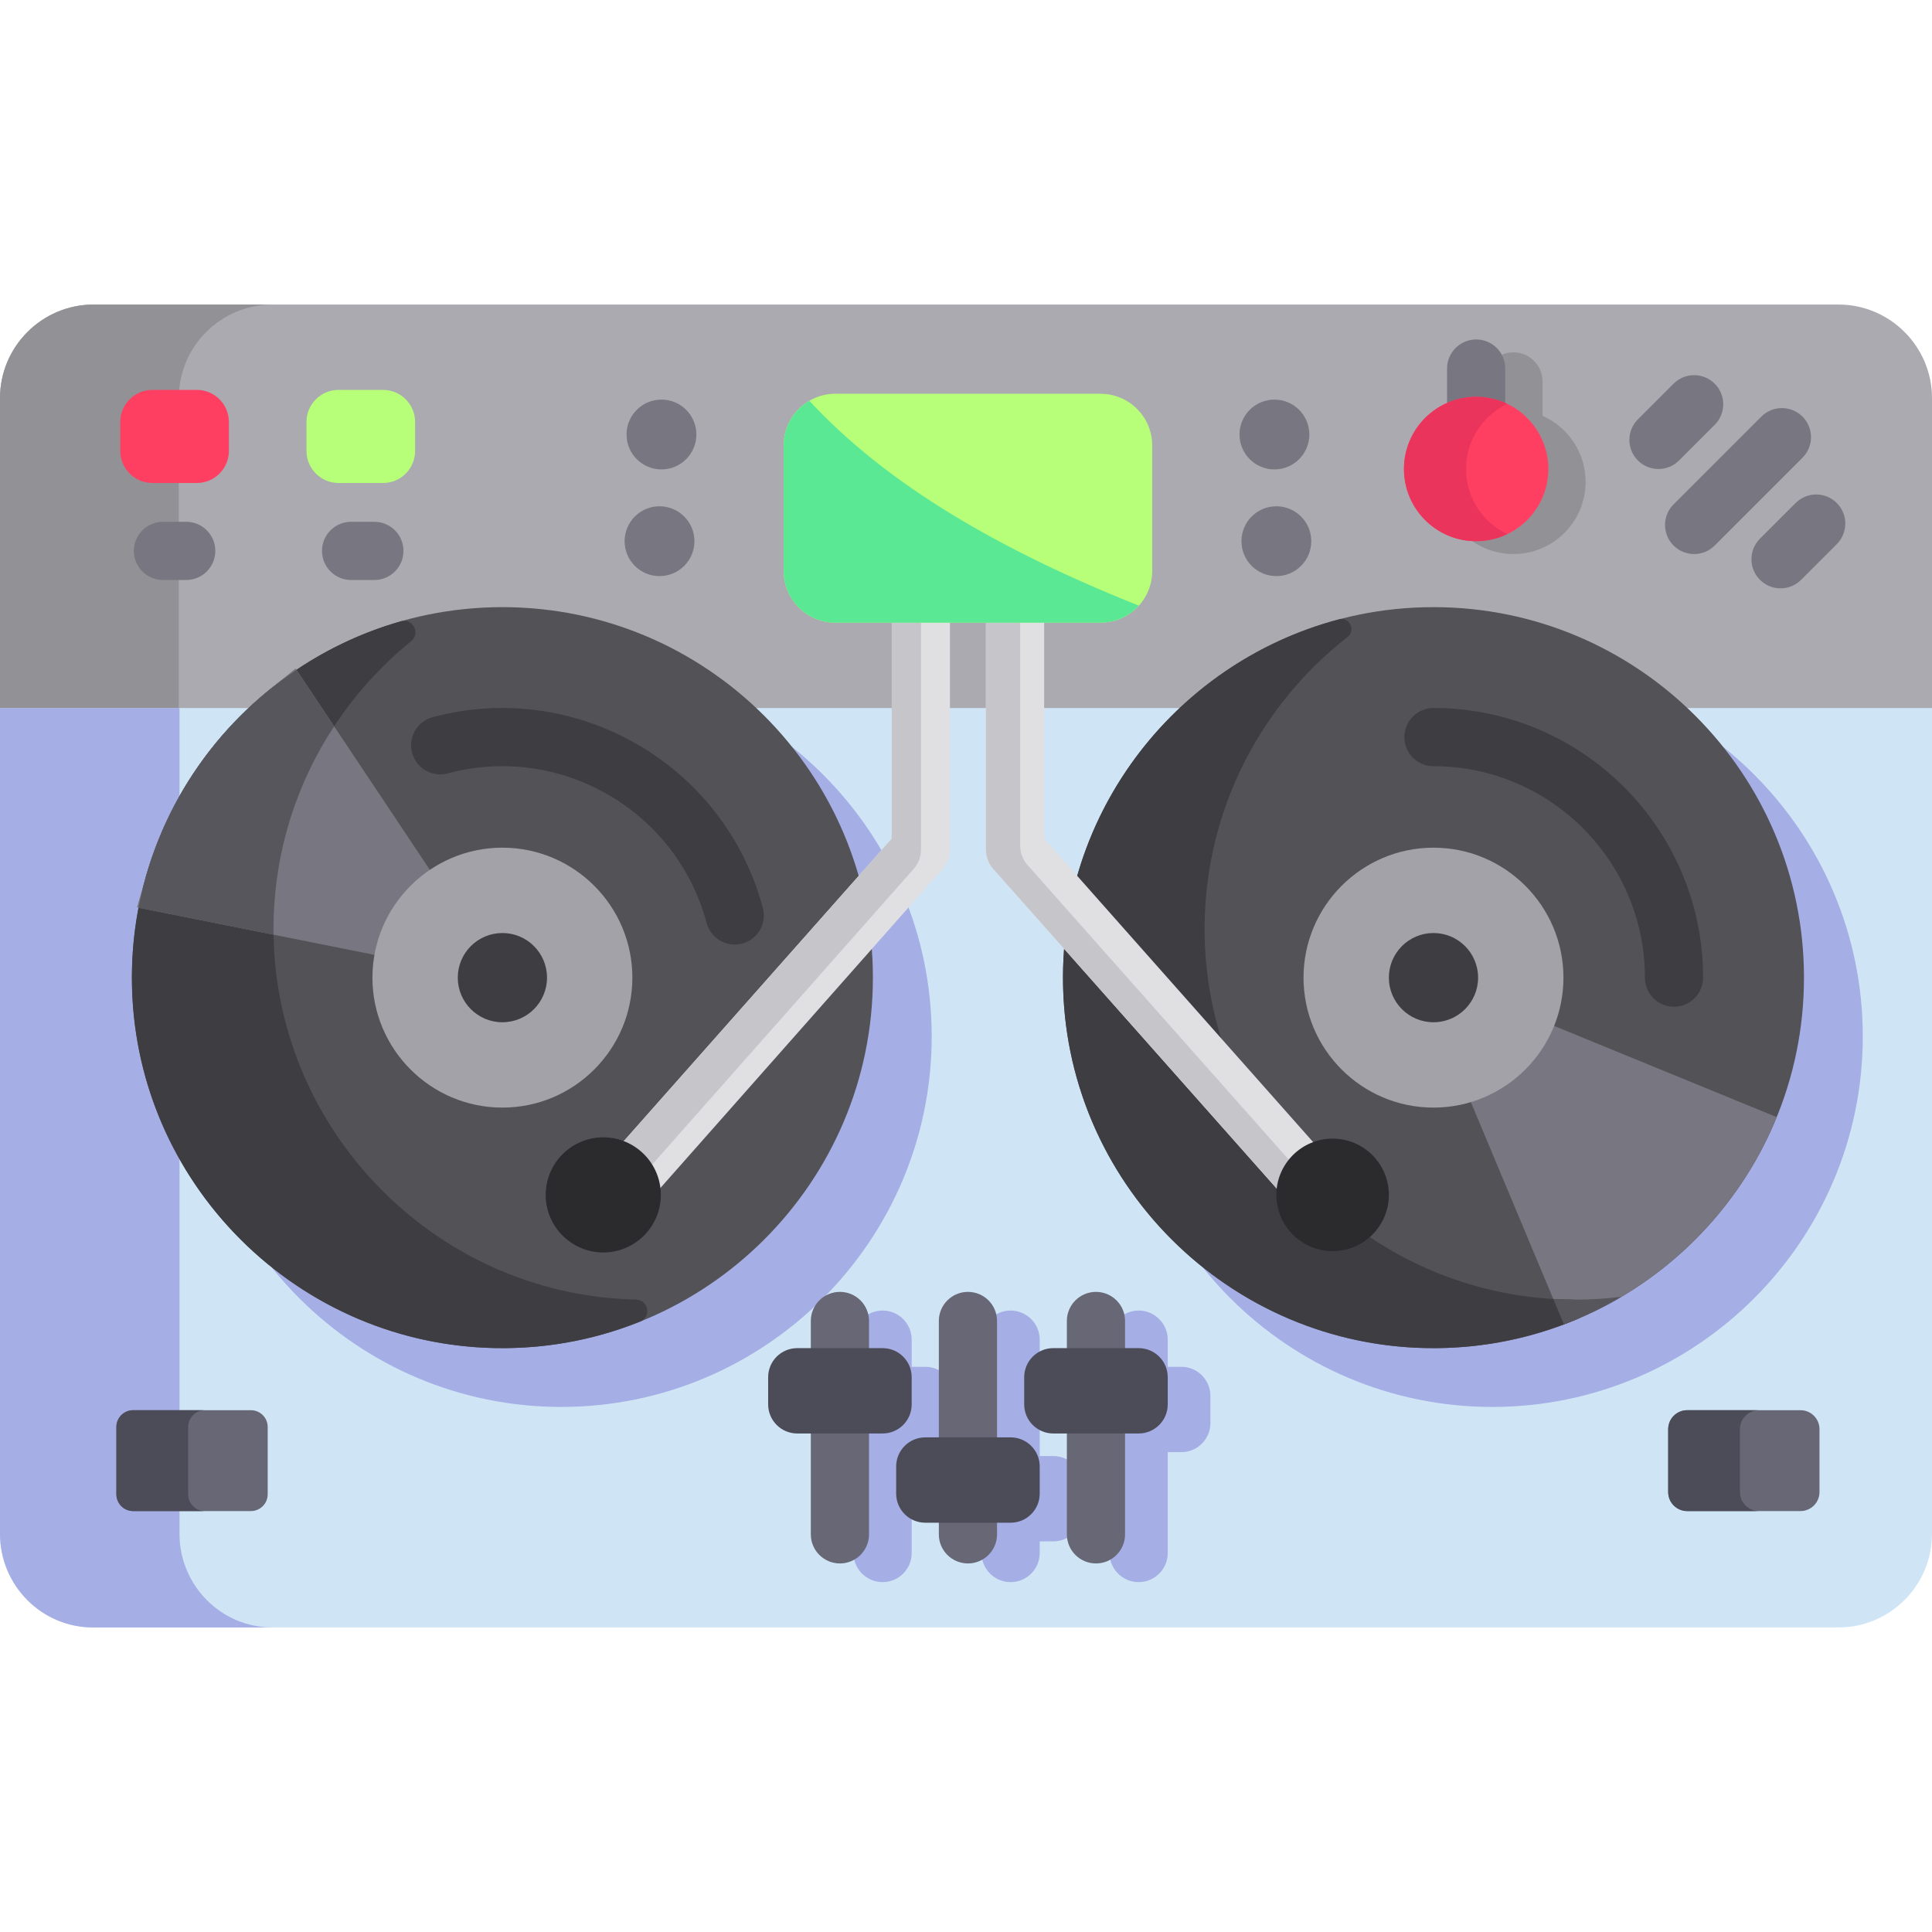 <?xml version="1.0" encoding="iso-8859-1"?>
<!-- Generator: Adobe Illustrator 19.0.0, SVG Export Plug-In . SVG Version: 6.00 Build 0)  -->
<svg version="1.1" id="Capa_1" xmlns="http://www.w3.org/2000/svg" xmlns:xlink="http://www.w3.org/1999/xlink" x="0px" y="0px"
	 viewBox="0 0 512 512" style="enable-background:new 0 0 512 512;" xml:space="preserve">
<path style="fill:#ABAAB0;" d="M0,206.137V105.513c0-13.678,11.128-24.806,24.807-24.806h462.385
	c13.679,0,24.807,11.128,24.807,24.806v100.623H0z"/>
<g>
	<path style="fill:#929296;" d="M408.783,110.2v-9.122c0-4.258-3.451-7.711-7.711-7.711c-4.259,0-7.711,3.452-7.711,7.711v9.122
		c-6.722,2.966-11.418,9.68-11.418,17.498c0,10.565,8.564,19.129,19.129,19.129s19.129-8.564,19.129-19.129
		C420.201,119.88,415.503,113.166,408.783,110.2z"/>
	<path style="fill:#929296;" d="M72.185,80.707H24.807C11.128,80.707,0,91.835,0,105.513v100.623h47.379V105.513
		C47.379,91.835,58.507,80.707,72.185,80.707z"/>
</g>
<path style="fill:#B7FF78;" d="M89.72,128c-4.687,0-8.499-3.812-8.499-8.499v-7.677c0-4.686,3.812-8.499,8.499-8.499h11.789
	c4.687,0,8.499,3.812,8.499,8.499v7.677c0,4.686-3.812,8.499-8.499,8.499H89.72z"/>
<path style="fill:#CFE5F6;" d="M447.659,187.631H312.116H200.912H65.369H0v218.856c0,13.678,11.128,24.806,24.807,24.806h462.385
	c13.679,0,24.807-11.128,24.807-24.806V187.631H447.659z"/>
<g>
	<path style="fill:#A5AEE5;" d="M252.916,377.126v-7.197c0-4.258-3.451-7.711-7.711-7.711h-3.598v-7.197
		c0-4.258-3.451-7.711-7.711-7.711s-7.711,3.452-7.711,7.711v7.197h-3.598c-4.259,0-7.711,3.452-7.711,7.711v7.197
		c0,4.258,3.451,7.711,7.711,7.711h3.598v26.731c0,4.258,3.451,7.711,7.711,7.711s7.711-3.452,7.711-7.711v-26.731h3.598
		C249.464,384.837,252.916,381.384,252.916,377.126z"/>
	<path style="fill:#A5AEE5;" d="M313.06,362.218h-3.598v-7.197c0-4.258-3.451-7.711-7.711-7.711c-4.259,0-7.711,3.452-7.711,7.711
		v7.197h-3.598c-4.259,0-7.711,3.452-7.711,7.711v7.197c0,4.258,3.451,7.711,7.711,7.711h3.598v26.731
		c0,4.258,3.451,7.711,7.711,7.711c4.259,0,7.711-3.452,7.711-7.711v-26.731h3.598c4.259,0,7.711-3.452,7.711-7.711v-7.197
		C320.771,365.671,317.32,362.218,313.06,362.218z"/>
	<path style="fill:#A5AEE5;" d="M279.133,385.865h-3.598v-30.843c0-4.258-3.451-7.711-7.711-7.711c-4.259,0-7.711,3.452-7.711,7.711
		v30.843h-3.598c-4.259,0-7.711,3.452-7.711,7.711v7.197c0,4.258,3.451,7.711,7.711,7.711h3.598v3.084
		c0,4.258,3.451,7.711,7.711,7.711c4.259,0,7.711-3.452,7.711-7.711v-3.084h3.598c4.259,0,7.711-3.452,7.711-7.711v-7.197
		C286.843,389.317,283.392,385.865,279.133,385.865z"/>
	<path style="fill:#A5AEE5;" d="M395.473,372.854c-54.139,0-98.185-44.045-98.185-98.185s44.045-98.185,98.185-98.185
		s98.185,44.045,98.185,98.185S449.612,372.854,395.473,372.854z"/>
	<path style="fill:#A5AEE5;" d="M148.726,372.854c-54.139,0-98.185-44.045-98.185-98.185s44.045-98.185,98.185-98.185
		s98.185,44.045,98.185,98.185S202.865,372.854,148.726,372.854z"/>
	<path style="fill:#A5AEE5;" d="M47.573,406.487V187.631H0v218.856c0,13.678,11.041,24.806,24.613,24.806h47.573
		C58.614,431.293,47.573,420.165,47.573,406.487z"/>
</g>
<g>
	<path style="fill:#676775;" d="M30.843,396.004v-17.84c0-2.455,1.99-4.446,4.446-4.446h31.205c2.455,0,4.446,1.99,4.446,4.446
		v17.84c0,2.455-1.99,4.446-4.446,4.446H35.289C32.834,400.45,30.843,398.459,30.843,396.004z"/>
	<path style="fill:#676775;" d="M442.088,395.416v-16.663c0-2.78,2.254-5.034,5.034-5.034h30.028c2.78,0,5.034,2.254,5.034,5.034
		v16.663c0,2.78-2.254,5.034-5.034,5.034h-30.028C444.342,400.45,442.088,398.196,442.088,395.416z"/>
</g>
<g>
	<path style="fill:#4C4C59;" d="M49.863,396.004v-17.84c0-2.455,1.99-4.446,4.446-4.446h-19.02c-2.455,0-4.446,1.99-4.446,4.446
		v17.84c0,2.455,1.99,4.446,4.446,4.446h19.02C51.854,400.45,49.863,398.459,49.863,396.004z"/>
	<path style="fill:#4C4C59;" d="M461.108,395.416v-16.663c0-2.78,2.254-5.034,5.034-5.034h-19.02c-2.78,0-5.034,2.254-5.034,5.034
		v16.663c0,2.78,2.254,5.034,5.034,5.034h19.02C463.362,400.45,461.108,398.196,461.108,395.416z"/>
</g>
<path style="fill:#535257;" d="M379.888,357.269c-54.139,0-98.185-44.045-98.185-98.185s44.045-98.185,98.185-98.185
	s98.185,44.045,98.185,98.185S434.027,357.269,379.888,357.269z"/>
<path style="fill:#787680;" d="M411.535,271.743l-3.724,5.654c-2.962,4.497-7.007,8.259-11.696,10.878l-6.411,3.582l24.75,59.124
	c2.727-1.029,5.399-2.17,8.005-3.43c1.064-0.514,2.115-1.052,3.158-1.604c0.181-0.096,0.362-0.189,0.542-0.286
	c1.054-0.566,2.098-1.15,3.131-1.755c0.09-0.052,0.179-0.106,0.269-0.159c13.585-8.017,25.187-19.3,33.581-32.67
	c0.001-0.002,0.002-0.004,0.003-0.005c1.393-2.22,2.698-4.498,3.909-6.827c0.026-0.049,0.052-0.098,0.078-0.147l0.26-0.502
	c1.255-2.457,2.405-4.976,3.453-7.547L411.535,271.743z"/>
<path style="fill:#3E3D42;" d="M414.47,344.374c-53.155-1.577-95.75-45.928-95.236-99.104c0.299-31.025,15.066-58.651,37.86-76.449
	c2.273-1.776,0.535-5.418-2.254-4.681c-43.895,11.589-75.85,52.886-72.955,100.986c2.997,49.778,43.536,89.721,93.351,92.037
	c15.248,0.708,29.783-2.087,42.875-7.644c2.674-1.135,1.848-5.089-1.058-5.099C416.194,344.414,415.334,344.399,414.47,344.374z"/>
<path style="fill:#A3A2A8;" d="M379.888,293.526c-18.991,0-34.442-15.451-34.442-34.442s15.451-34.442,34.442-34.442
	s34.442,15.45,34.442,34.442S398.879,293.526,379.888,293.526z"/>
<path style="fill:#535257;" d="M133.141,357.269c-54.139,0-98.185-44.045-98.185-98.185S79.001,160.9,133.141,160.9
	s98.185,44.045,98.185,98.185S187.28,357.269,133.141,357.269z"/>
<path style="fill:#57565C;" d="M417.414,344.418c-1.941,0-3.867-0.063-5.781-0.175l2.817,6.729c3.071-1.16,6.069-2.467,8.986-3.917
	c0.485-0.242,0.969-0.487,1.451-0.737c0.569-0.295,1.136-0.591,1.698-0.897c0.564-0.306,1.123-0.624,1.681-0.942
	c0.458-0.26,0.92-0.515,1.373-0.782c0.027-0.015,0.052-0.033,0.079-0.048C425.686,344.154,421.58,344.418,417.414,344.418z"/>
<path style="fill:#3E3D42;" d="M167.723,344.374c-53.155-1.577-95.75-45.928-95.236-99.104c0.293-30.388,14.465-57.514,36.464-75.34
	c2.563-2.077,0.458-6.187-2.714-5.281c-42.936,12.249-73.953,53.058-71.099,100.476c2.996,49.778,43.536,89.721,93.351,92.037
	c14.569,0.676,28.489-1.845,41.119-6.919c3.08-1.237,2.262-5.776-1.057-5.847C168.275,344.389,168,344.382,167.723,344.374z"/>
<path style="fill:#787680;" d="M36.311,240.474l2.482-8.594c5.576-19.311,16.823-36.263,32.526-49.019l7.015-5.699l35.79,53.67
	l-4.718,4.768c-3.18,3.213-5.638,6.966-7.309,11.156l-2.536,6.362L36.311,240.474z"/>
<path style="fill:#57565C;" d="M72.5,247.708c-0.007-0.491-0.019-0.983-0.019-1.475c0-19.829,5.92-38.297,16.07-53.749l-9.98-14.965
	c-3.016,2.024-5.915,4.211-8.682,6.548c-0.367,0.309-0.738,0.614-1.099,0.928c-9.753,8.481-17.824,18.847-23.632,30.531
	c-0.025,0.049-0.047,0.099-0.072,0.147c-0.572,1.156-1.117,2.326-1.643,3.506c-0.12,0.271-0.241,0.543-0.359,0.815
	c-0.418,0.959-0.816,1.93-1.205,2.904c-0.156,0.395-0.317,0.789-0.468,1.185c-0.337,0.879-0.653,1.768-0.964,2.66
	c-0.157,0.45-0.324,0.896-0.475,1.35c-0.406,1.217-0.789,2.446-1.148,3.684c-0.01,0.035-0.022,0.068-0.032,0.103l-0.098,0.338
	c-0.778,2.733-1.439,5.513-1.981,8.336L72.5,247.708z"/>
<path style="fill:#A3A2A8;" d="M133.141,293.526c-18.991,0-34.442-15.451-34.442-34.442s15.45-34.442,34.442-34.442
	s34.442,15.45,34.442,34.442S152.132,293.526,133.141,293.526z"/>
<g>
	<path style="fill:#676775;" d="M256.514,414.329c-4.259,0-7.711-3.452-7.711-7.711v-56.546c0-4.258,3.451-7.711,7.711-7.711
		c4.259,0,7.711,3.452,7.711,7.711v56.546C264.225,410.877,260.774,414.329,256.514,414.329z"/>
	<path style="fill:#676775;" d="M290.442,414.329c-4.259,0-7.711-3.452-7.711-7.711v-56.546c0-4.258,3.451-7.711,7.711-7.711
		c4.259,0,7.711,3.452,7.711,7.711v56.546C298.153,410.877,294.701,414.329,290.442,414.329z"/>
	<path style="fill:#676775;" d="M222.586,414.329c-4.259,0-7.711-3.452-7.711-7.711v-56.546c0-4.258,3.451-7.711,7.711-7.711
		s7.711,3.452,7.711,7.711v56.546C230.297,410.877,226.846,414.329,222.586,414.329z"/>
</g>
<path style="fill:#E0E0E2;" d="M236.322,154.769v67.464l-79.926,90.236l11.187,10.76l82.223-92.96
	c1.249-1.411,1.939-3.228,1.939-5.113v-70.388L236.322,154.769L236.322,154.769z"/>
<path style="fill:#C6C5CA;" d="M156.395,312.469l7.043,6.774l78.697-88.974c1.249-1.411,1.939-3.228,1.939-5.113v-70.388h-7.752
	v67.464L156.395,312.469z"/>
<path style="fill:#2B2B2E;" d="M159.871,331.916c-8.413,0-15.257-6.844-15.257-15.257s6.845-15.257,15.257-15.257
	c8.412,0,15.257,6.844,15.257,15.257S168.285,331.916,159.871,331.916z"/>
<path style="fill:#E0E0E2;" d="M354.015,309.462l-77.309-87.229v-67.464h-15.422v70.388c0,1.885,0.69,3.702,1.939,5.113
	l79.957,90.174C346.816,316.796,350.377,313.107,354.015,309.462z"/>
<path style="fill:#C6C5CA;" d="M272.299,229.241c-1.249-1.411-1.939-3.228-1.939-5.113v-69.36h-9.076v70.388
	c0,1.885,0.69,3.702,1.939,5.113l79.957,90.174c1.765-1.77,3.512-3.552,5.26-5.333L272.299,229.241z"/>
<path style="fill:#2B2B2E;" d="M353.157,331.566c-8.22,0-14.908-6.687-14.908-14.908s6.688-14.908,14.908-14.908
	s14.908,6.687,14.908,14.908S361.376,331.566,353.157,331.566z"/>
<g>
	<path style="fill:#3E3D42;" d="M118.649,204.958c29.846-7.989,60.627,9.791,68.616,39.635c0.922,3.446,4.039,5.719,7.444,5.719
		c0.661,0,1.331-0.085,1.999-0.264c4.113-1.101,6.556-5.329,5.455-9.442c-10.19-38.06-49.446-60.734-87.502-50.544
		c-4.113,1.101-6.556,5.329-5.455,9.442C110.308,203.618,114.541,206.06,118.649,204.958z"/>
	<path style="fill:#3E3D42;" d="M379.888,203.052c30.897,0,56.032,25.136,56.032,56.032c0,4.258,3.451,7.711,7.711,7.711
		c4.259,0,7.711-3.452,7.711-7.711c0-39.399-32.054-71.454-71.454-71.454c-4.259,0-7.711,3.452-7.711,7.711
		S375.628,203.052,379.888,203.052z"/>
	<circle style="fill:#3E3D42;" cx="133.141" cy="259.084" r="11.823"/>
	<circle style="fill:#3E3D42;" cx="379.888" cy="259.084" r="11.823"/>
</g>
<g>
	<path style="fill:#4C4C59;" d="M241.606,372.177v-7.197c0-4.258-3.451-7.711-7.711-7.711h-22.618c-4.259,0-7.711,3.452-7.711,7.711
		v7.197c0,4.258,3.451,7.711,7.711,7.711h22.618C238.155,379.888,241.606,376.435,241.606,372.177z"/>
	<path style="fill:#4C4C59;" d="M301.751,357.269h-22.618c-4.259,0-7.711,3.452-7.711,7.711v7.197c0,4.258,3.451,7.711,7.711,7.711
		h22.618c4.259,0,7.711-3.452,7.711-7.711v-7.197C309.462,360.721,306.01,357.269,301.751,357.269z"/>
	<path style="fill:#4C4C59;" d="M267.823,380.916h-22.618c-4.259,0-7.711,3.452-7.711,7.711v7.197c0,4.258,3.451,7.711,7.711,7.711
		h22.618c4.259,0,7.711-3.452,7.711-7.711v-7.197C275.534,384.368,272.083,380.916,267.823,380.916z"/>
</g>
<g>
	<path style="fill:#787680;" d="M49.349,138.281h-6.169c-4.259,0-7.711,3.452-7.711,7.711s3.451,7.711,7.711,7.711h6.169
		c4.259,0,7.711-3.452,7.711-7.711S53.609,138.281,49.349,138.281z"/>
	<path style="fill:#787680;" d="M99.213,138.281h-6.169c-4.259,0-7.711,3.452-7.711,7.711s3.451,7.711,7.711,7.711h6.169
		c4.259,0,7.711-3.452,7.711-7.711S103.472,138.281,99.213,138.281z"/>
	<path style="fill:#787680;" d="M439.512,124.293c1.973,0,3.947-0.753,5.453-2.259l9.45-9.45c3.011-3.011,3.011-7.894,0-10.904
		c-3.012-3.011-7.894-3.011-10.905,0l-9.45,9.45c-3.011,3.011-3.011,7.894,0,10.904
		C435.565,123.539,437.539,124.293,439.512,124.293z"/>
	<path style="fill:#787680;" d="M466.409,142.752c-3.011,3.011-3.011,7.894,0,10.904c1.506,1.505,3.48,2.259,5.453,2.259
		s3.947-0.753,5.453-2.259l9.45-9.45c3.011-3.011,3.011-7.894,0-10.904c-3.012-3.011-7.894-3.011-10.905,0L466.409,142.752z"/>
	<path style="fill:#787680;" d="M443.51,144.57c1.506,1.505,3.48,2.259,5.453,2.259c1.973,0,3.947-0.753,5.453-2.259l23.263-23.263
		c3.011-3.011,3.011-7.894,0-10.904c-3.012-3.011-7.894-3.011-10.905,0l-23.263,23.263
		C440.499,136.676,440.499,141.559,443.51,144.57z"/>
	<circle style="fill:#787680;" cx="337.735" cy="115.149" r="9.253"/>
	<circle style="fill:#787680;" cx="338.249" cy="143.422" r="9.253"/>
	<circle style="fill:#787680;" cx="175.293" cy="115.149" r="9.253"/>
	<circle style="fill:#787680;" cx="174.779" cy="143.422" r="9.253"/>
</g>
<path style="fill:#B7FF78;" d="M221.368,165.012c-7.548,0-13.689-6.142-13.689-13.69v-33.278c0-7.548,6.142-13.69,13.689-13.69
	h70.291c7.548,0,13.689,6.142,13.689,13.69v33.278c0,7.548-6.142,13.69-13.689,13.69H221.368z"/>
<path style="fill:#787680;" d="M391.197,125.944c-4.259,0-7.711-3.452-7.711-7.711V97.671c0-4.258,3.451-7.711,7.711-7.711
	c4.259,0,7.711,3.452,7.711,7.711v20.562C398.908,122.491,395.456,125.944,391.197,125.944z"/>
<circle style="fill:#FF3F62;" cx="391.197" cy="124.289" r="19.129"/>
<path style="fill:#EA345C;" d="M388.518,124.293c0-7.616,4.462-14.174,10.904-17.251c-2.494-1.192-5.276-1.878-8.225-1.878
	c-10.565,0-19.129,8.564-19.129,19.129s8.564,19.129,19.129,19.129c2.949,0,5.731-0.687,8.225-1.878
	C392.98,138.465,388.518,131.908,388.518,124.293z"/>
<path style="fill:#FF3F62;" d="M40.371,128c-4.687,0-8.499-3.812-8.499-8.499v-7.677c0-4.686,3.812-8.499,8.499-8.499H52.16
	c4.687,0,8.499,3.812,8.499,8.499v7.677c0,4.686-3.812,8.499-8.499,8.499H40.371z"/>
<path style="fill:#5BE894;" d="M221.368,165.012h70.291c4.02,0,7.629-1.752,10.135-4.521
	c-36.268-14.425-66.616-31.877-87.293-54.273c-4.072,2.375-6.824,6.779-6.824,11.824v33.278
	C207.679,158.87,213.821,165.012,221.368,165.012z"/>
<g>
</g>
<g>
</g>
<g>
</g>
<g>
</g>
<g>
</g>
<g>
</g>
<g>
</g>
<g>
</g>
<g>
</g>
<g>
</g>
<g>
</g>
<g>
</g>
<g>
</g>
<g>
</g>
<g>
</g>
</svg>
